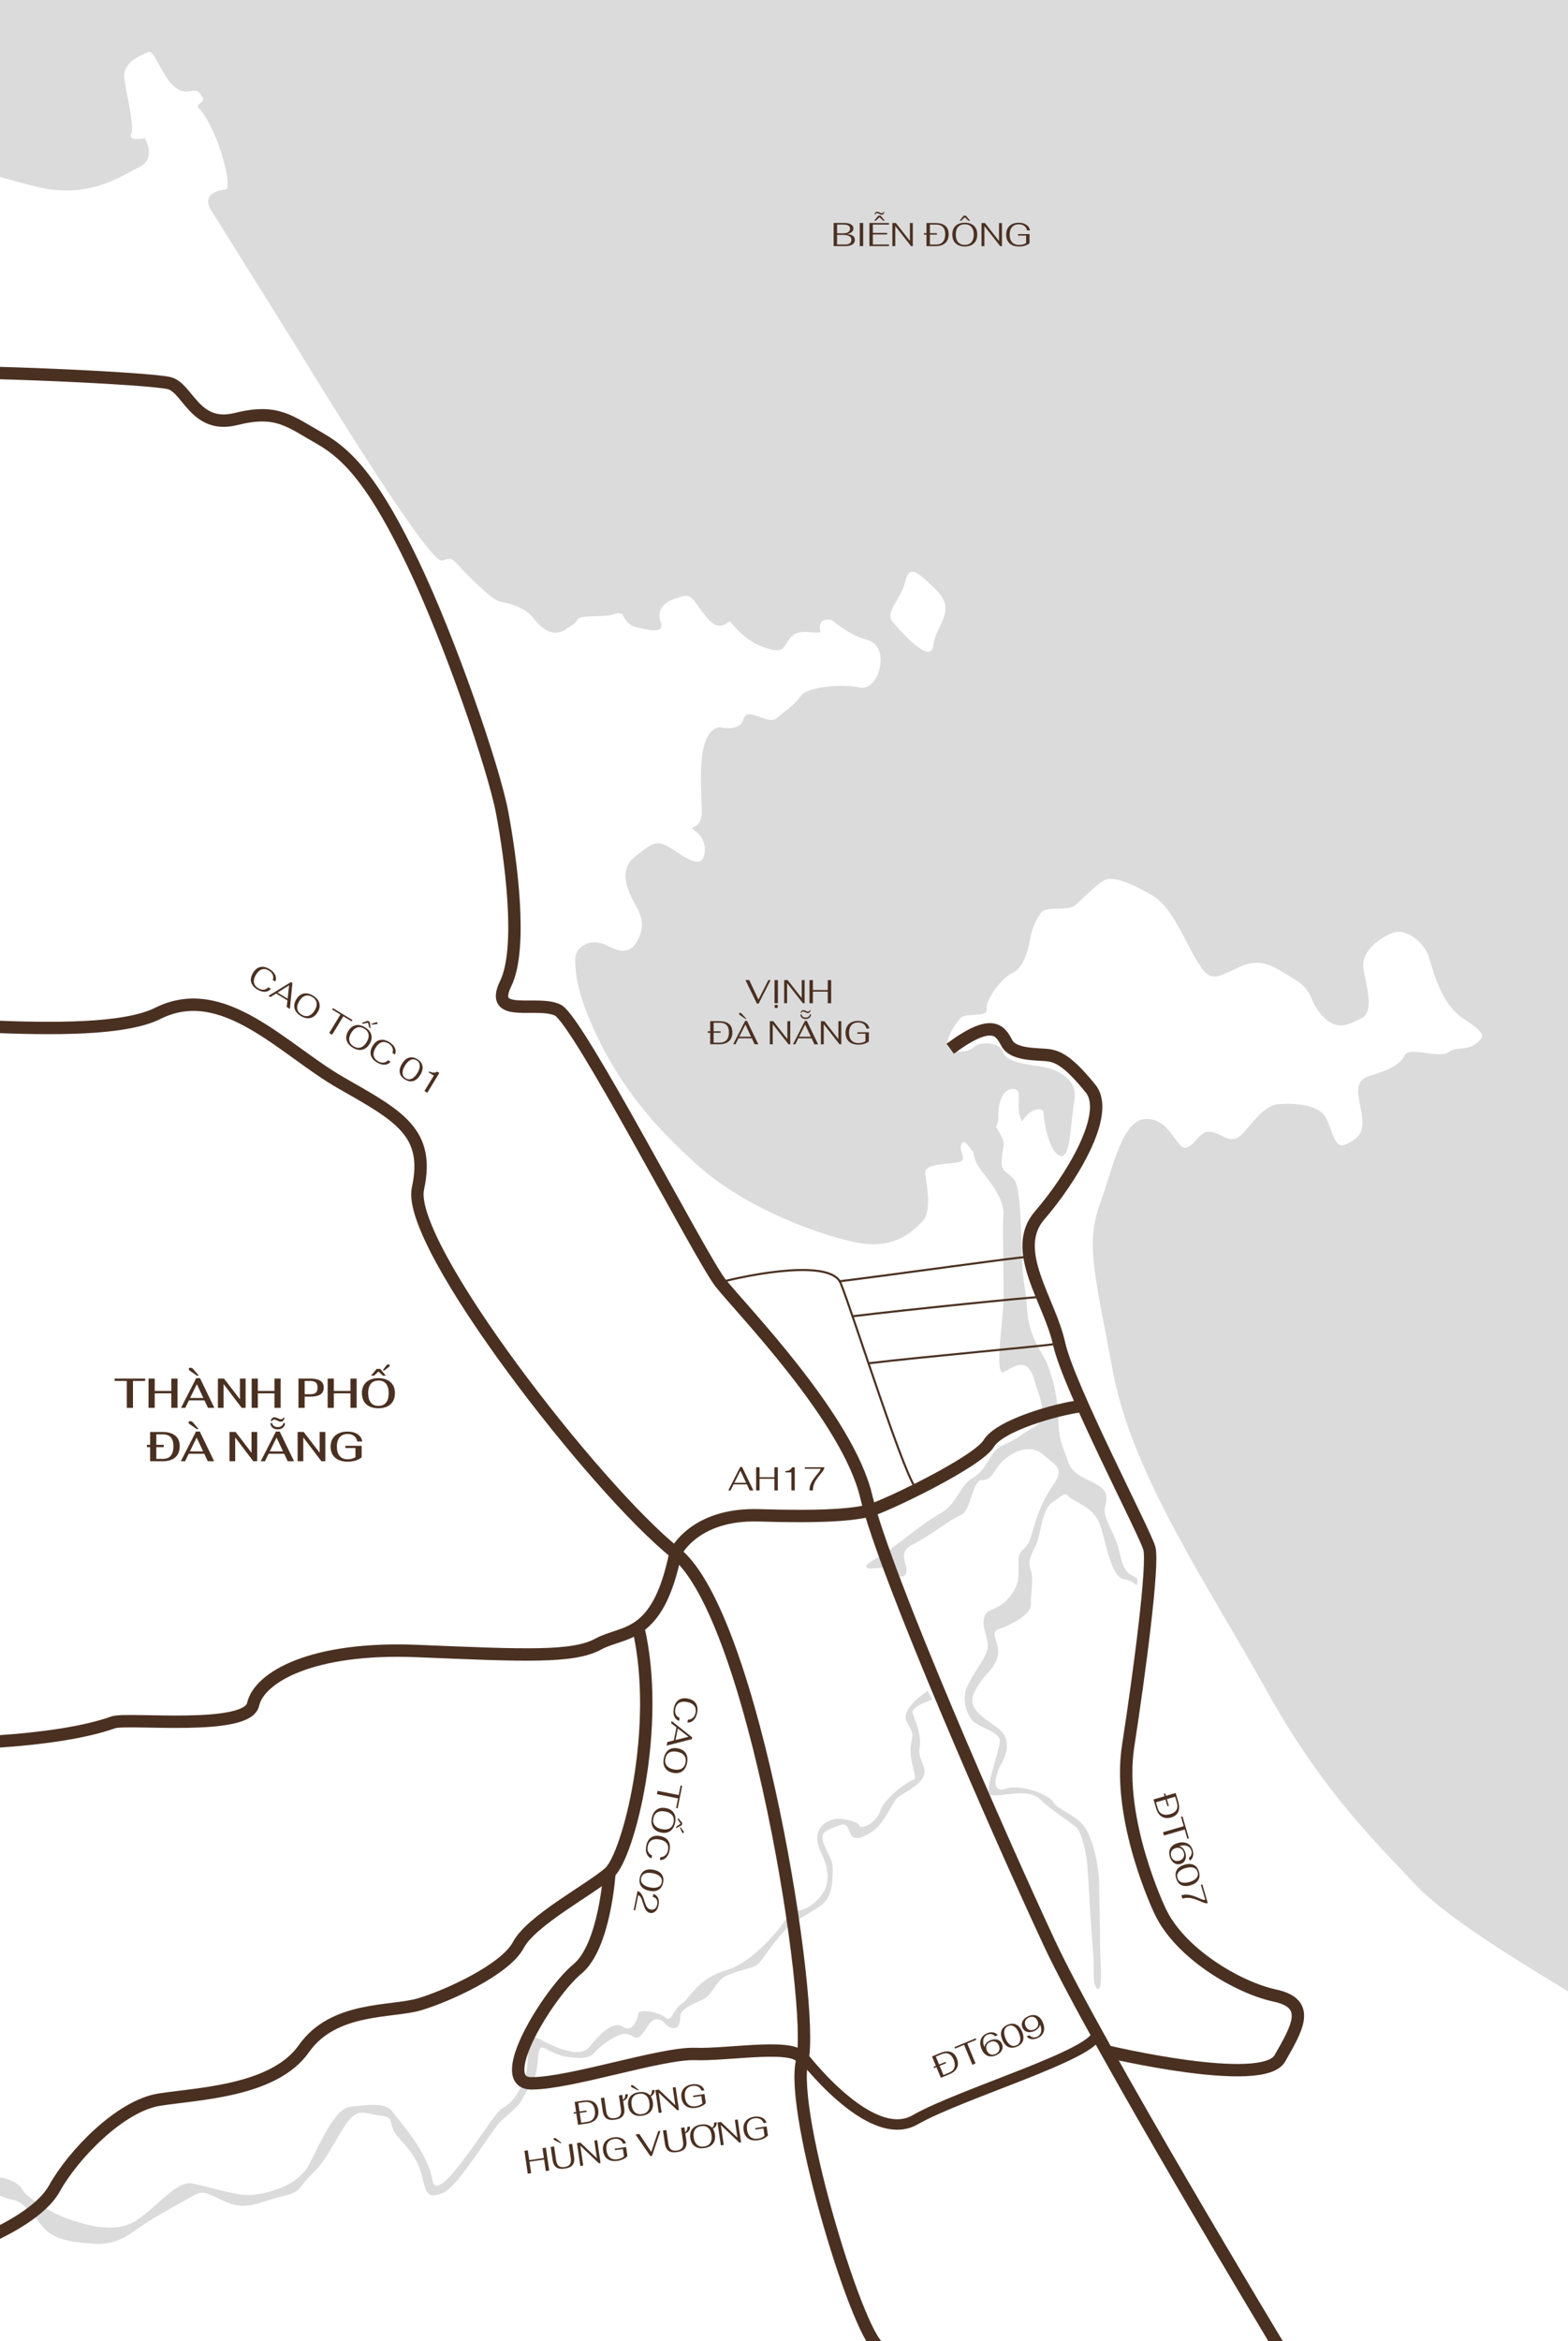 <svg width="382" height="570" viewBox="0 0 382 570" fill="none" xmlns="http://www.w3.org/2000/svg">
<rect x="0" y="0" width="382" height="570" fill="#808080" stroke="none"/>
<g clip-path="url(#clip0_5632_14133)">
<rect width="382" height="570" fill="#DBDBDB"/>
<g clip-path="url(#clip1_5632_14133)">
<path d="M-225.238 -2.125V571.724H436.046C436.046 571.724 423.933 531.571 430.18 522.268C426.725 522.132 422.871 519.475 420.843 518.677C418.814 517.879 416.717 509.492 410.07 503.906C403.423 498.32 385.919 487.353 381.369 484.441C376.819 481.53 353.212 467.905 344.808 458.813C336.404 449.722 322.524 436.742 308.662 411.759C294.8 386.777 275.929 359.332 271.158 334.061C266.387 308.789 264.562 302.652 267.975 293.102C271.387 283.552 273.425 272.414 279.341 272.414C285.258 272.414 286.616 280.105 289.019 279.401C291.421 278.696 292.27 275.012 295.105 275.581C297.94 276.149 299.205 278.127 301.463 276.998C303.721 275.869 307.117 269.078 311.65 268.798C316.183 268.518 321.268 269.078 322.966 272.049C324.663 275.02 324.944 280.105 328.059 278.552C331.174 276.998 332.439 275.581 331.735 271.2C331.03 266.82 329.468 263.136 333.857 261.862C338.246 260.589 341.064 259.256 342.193 256.956C343.322 254.655 350.682 257.805 352.804 256.209C354.926 254.613 357.184 255.929 359.595 254.087C362.006 252.245 361.718 251.404 356.344 247.864C350.971 244.324 349.128 236.133 347.999 232.737C346.87 229.342 342.49 225.946 339.375 227.084C336.259 228.221 331.455 231.608 332.168 235.844C332.881 240.08 334.85 246.311 331.743 247.864C328.636 249.418 325.801 251.116 322.27 247.44C318.738 243.764 320.147 241.217 315.343 238.391C310.538 235.564 307.423 232.737 301.625 235.564C295.827 238.391 294.698 238.959 291.727 234.155C288.756 229.35 285.649 221.005 280.98 218.17C276.311 215.335 271.362 213.221 269.239 214.214C267.117 215.208 263.442 219.163 261.888 220.437C260.335 221.71 255.666 220.861 254.248 221.71C252.831 222.559 251.277 226.37 250.997 228.357C250.717 230.343 249.579 235.564 246.752 236.846C243.926 238.128 240.106 243.348 240.386 245.615C240.666 247.881 235.581 246.464 234.172 247.737C232.763 249.01 229.359 254.239 231.481 255.377C232.412 255.897 233.479 256.122 234.541 256.02C235.602 255.919 236.608 255.496 237.423 254.808C238.696 253.543 243.646 253.679 244.35 256.082C245.055 258.484 249.443 259.053 253.399 259.621C257.355 260.19 262.737 262.593 261.744 267.966C260.751 273.339 260.895 282.397 258.204 281.395C255.513 280.394 254.248 272.771 254.248 271.073C254.248 269.375 250.997 269.655 249.011 273.051C247.033 269.655 249.579 265.275 246.897 265.131C244.214 264.986 243.077 268.671 243.221 272.066C243.365 275.462 237.559 280.402 237.135 280.402C236.71 280.402 234.877 276.591 234.172 278.704C233.467 280.818 236.43 282.669 232.754 283.093C229.079 283.518 225.114 283.518 225.403 285.776C225.692 288.034 227.101 294.825 224.834 297.236C222.568 299.647 218.043 304.163 209.282 302.601C200.522 301.039 182.271 294.545 170.395 284.078C158.519 273.611 151.312 264.146 145.938 253.255C140.565 242.363 140.141 236.999 140.141 233.603C140.141 230.207 144.241 228.23 147.916 230.207C151.592 232.185 153.859 231.905 155.412 228.798C156.965 225.691 156.541 223.425 154.988 220.598C153.434 217.771 150.174 212.109 154.699 208.578C159.224 205.046 159.937 204.053 164.461 207.16C168.986 210.267 170.684 210.411 171.388 208.714C171.8 207.583 171.83 206.349 171.473 205.201C171.115 204.052 170.391 203.052 169.41 202.355C167.008 200.658 170.964 202.635 170.964 197.542C170.964 192.449 169.266 177.89 175.344 177.042C175.344 177.042 180.293 178.315 181.142 175.064C181.991 171.812 187.143 176.626 189.138 174.902C191.133 173.179 193.502 171.719 195.081 169.452C196.66 167.186 205.072 166.456 209.342 167.364C213.612 168.273 215.878 160.573 213.697 157.559C211.515 154.546 210.607 157.288 202.712 151.023C201.71 150.658 198.985 150.565 199.894 153.926C197.721 154.291 195.539 153.196 193.357 154.563C191.176 155.93 191.728 158.918 188.264 158.196C184.801 157.475 181.473 155.743 178.009 151.473C177.466 150.565 175.921 154.291 172.746 150.93C169.572 147.568 168.841 144.487 166.566 145.123C164.291 145.76 159.665 146.753 160.853 151.201C161.482 152.475 161.397 154.02 157.67 153.29C153.943 152.56 153.044 152.441 151.592 149.478C149.317 148.935 150.955 149.928 145.14 150.021C139.326 150.115 141.507 150.87 139.512 152.11C137.517 153.349 134.971 156.286 130.344 151.023C129.258 149.75 128.893 148.748 125.081 147.296C121.27 145.845 122.356 148.026 115.998 142.033C109.64 136.04 111.007 135.446 107.679 136.473C104.351 137.5 72.408 84.742 72.408 84.742L51.584 51.423C51.584 51.423 48.189 46.941 54.929 46.126C56.856 46.33 53.418 32.06 48.622 26.534C47.026 25.43 50.201 25.014 49.377 23.741C48.554 22.467 48.333 21.873 46.533 22.179C44.734 22.484 42.501 22.399 39.742 17.544C36.983 12.688 36.975 12.162 35.557 12.909C34.14 13.656 29.615 15.15 30.328 19.488C31.041 23.826 32.714 30.693 31.967 32.637C31.22 34.581 35.26 33.613 35.26 33.613C35.26 33.613 38.248 38.545 33.987 40.633C29.726 42.722 21.653 48.63 8.902 45.472C-3.848 42.314 -11.853 38.469 -10.716 46.822C-10.775 47.756 -5.155 53.121 -10.716 56.83C-16.276 60.54 -14.96 61.414 -19.442 61.669C-23.924 61.924 -24.17 65.676 -26.106 65.778C-27.588 65.904 -29.076 65.935 -30.562 65.871C-32.693 65.778 -30.562 63.061 -25.911 61.414C-21.259 59.767 -19.119 59.674 -18.075 57.255C-17.031 54.836 -13.907 52.705 -14.586 51.253C-15.266 49.801 -17.201 51.346 -18.364 52.51C-19.527 53.672 -20.911 57.45 -22.719 55.905C-24.527 54.36 -22.235 51.839 -18.653 49.326C-15.07 46.813 -11.59 44.971 -11.488 41.78C-11.386 38.588 -12.846 38.197 -16.428 36.839C-20.011 35.481 -32.303 23.868 -32.557 19.216C-32.812 14.564 -31.301 14.768 -34.493 13.995C-37.685 13.223 -38.27 13.605 -41.08 10.218C-43.89 6.831 -44.179 12.153 -44.077 13.121C-43.975 14.089 -45.724 16.024 -51.921 11.279C-58.117 6.534 -59.561 6.058 -62.107 3.053C-64.654 0.048 -68.211 0.507 -69.272 1.797C-70.333 3.087 -68.89 5.192 -71.598 5.379C-73.634 5.47 -75.675 5.37 -77.693 5.082C-78.958 4.989 -79.051 1.211 -74.891 0.439C-70.732 -0.334 -73.245 -2.108 -73.245 -2.108L-225.238 -2.125Z" fill="white"/>
<path d="M217.424 151.33C217.424 151.33 226.686 162.611 227.356 157.221C228.027 151.831 233.299 148.842 228.035 143.596C222.772 138.35 221.465 137.849 220.455 141.899C219.445 145.948 215.489 149.089 217.424 151.33Z" fill="white"/>
<path d="M-82.312 570.135C-82.312 570.135 -53.076 554.431 -49.494 549.923C-45.912 545.416 -33.637 539.66 -25.725 538.412C-17.814 537.165 -10.174 535.305 -6.133 531.732C-2.092 528.158 4.444 530.951 5.378 532.971C6.312 534.991 13.018 539.041 16.728 540.28C20.437 541.519 27.144 543.676 32.118 541.214C37.093 538.752 42.695 530.798 46.736 531.57C50.777 532.343 57.772 534.686 61.354 534.372C64.936 534.058 72.551 532.351 75.352 526.91C78.153 521.469 81.668 513.226 85.386 512.903C89.104 512.581 93.781 511.63 95.573 514.075C97.364 516.52 104.146 523.803 105.369 530.823C106.591 537.844 119.978 514.499 122.262 513.362C124.545 512.224 126.829 509.279 127.975 505.526C129.121 501.774 127.813 494.431 131.37 496.392C134.927 498.353 141.328 501.29 143.611 498.353C145.895 495.416 149.324 491.825 151.769 493.455C154.214 495.085 155.36 491.333 155.521 490.187C155.682 489.041 160.547 489.814 162.083 491.197C163.619 492.581 163.934 489.245 165.928 487.988C167.923 486.732 169.927 481.664 176.964 479.669C184.001 477.674 191.871 467.369 192.023 466.146C192.176 464.924 194.791 465.832 197.405 463.99C200.02 462.148 203.704 458.608 200.173 451.384C196.641 444.16 202.94 442.777 204.171 442.777C205.402 442.777 209.086 443.396 209.392 444.474C209.697 445.552 213.543 443.863 214.485 440.79C215.427 437.717 221.556 433.413 222.634 433.261C223.712 433.108 221.403 428.643 221.862 425.264C222.32 421.885 222.787 422.497 220.937 419.271C219.086 416.045 226.03 411.631 226.03 411.631L227.108 413.779C227.108 413.779 221.879 415.476 222.337 417.004C222.796 418.532 224.646 422.539 224.035 425.493C223.424 428.447 226.344 430.417 224.807 432.87C223.271 435.323 219.578 436.715 218.509 437.794C217.439 438.872 215.436 443.634 213.127 445.434C210.818 447.233 208.033 448.354 207.286 446.665C206.539 444.975 206.353 443.608 204.307 444.466C202.261 445.323 200.215 445.858 200.351 447.378C200.487 448.897 201.404 450.476 201.998 451.8C202.592 453.125 202.991 453.252 202.847 456.613C202.702 459.975 202.193 461.707 200.801 463.218C199.409 464.729 193.28 467.776 192.151 468.897C190.25 470.934 188.486 473.095 186.871 475.365C185.088 477.912 184.697 478.54 182.915 479.067C180.907 479.549 178.94 480.187 177.032 480.977C174.485 482.097 173.535 485.73 171.226 486.791C168.917 487.853 165.742 489.134 165.742 490.9C165.742 492.666 165.215 494.117 163.637 493.718C162.058 493.319 161.786 491.605 160.071 491.605C158.356 491.605 158.017 493.362 156.438 495.195C154.859 497.029 154.74 495.611 152.737 495.195C150.733 494.779 146.463 497.878 145.216 499.33C143.968 500.781 142.966 501.316 138.739 500.849C134.511 500.382 132.27 497.751 131.608 498.676C130.946 499.601 131.014 503.769 130.428 505.272C129.842 506.774 127.779 509.898 127.032 511.418C126.285 512.937 123.467 515.042 122.143 516.299C120.819 517.555 117.898 522.114 116.336 524.219C114.774 526.324 110.394 533.073 107.686 533.998C104.978 534.924 103.994 534.915 103.068 530.891C102.143 526.868 101.082 524.754 97.457 520.857C93.832 516.961 96.727 515.577 92.899 515.11C89.07 514.644 87.355 513.133 84.775 516.494C82.194 519.856 79.63 525.942 76.328 528.973C73.026 532.003 73.425 533.794 69.062 534.652C64.698 535.509 60.573 538.217 55.929 536.435C51.286 534.652 49.919 532.937 47.441 534.389C44.962 535.84 37.874 539.541 34.368 542.029C30.862 544.516 28.103 546.579 22.95 546.273C17.797 545.968 12.984 545.348 10.404 542.114C7.823 538.879 5.455 535.84 2.882 535.509C0.31 535.178 -0.887 532.963 -4.715 535.772C-8.544 538.582 -9.927 539.278 -16.863 541.061C-23.798 542.844 -29.732 540.263 -33.569 542.844C-37.406 545.424 -39.969 545.221 -44.986 550.433C-50.003 555.645 -55.547 559.482 -59.579 561.265C-63.611 563.047 -66.973 563.905 -69.876 566.018C-72.779 568.132 -78.127 571.358 -78.127 571.358L-83.543 571.782L-82.312 570.135Z" fill="#DBDBDB"/>
<path d="M237.17 280.386C237.17 280.386 237.034 282.219 238.936 284.8C240.838 287.381 244.708 291.71 244.437 295.683C244.165 299.655 244.649 312.295 244.437 317.355C244.225 322.414 242.289 335.054 244.488 334.061C246.686 333.068 250.116 329.817 251.916 335.759C253.715 341.701 255.557 345.249 251.916 347.414C248.274 349.579 247.671 350.453 244.343 351.854C241.016 353.254 240.753 357.643 237.153 359.697C233.554 361.752 233.427 366.064 228.86 368.602C224.293 371.14 217.06 377.482 213.758 379.264C210.456 381.047 210.507 381.752 211.95 381.879C213.393 382.006 217.697 380.971 218.087 382.533C218.478 384.094 220.702 384.493 220.838 382.533C220.974 380.572 218.614 377.83 222.4 375.996C226.186 374.163 231.814 369.723 234.165 368.814C236.517 367.906 236.907 360.19 239.259 360.326C241.61 360.461 242.264 357.838 243.961 356.013C245.659 354.188 250.464 351.047 254.004 354.052C257.544 357.057 259.386 357.448 256.508 361.633C253.63 365.818 252.459 369.604 251.279 373.789C250.099 377.974 248.401 376.531 248.138 379.672C247.875 382.813 249.055 385.028 245.922 388.814C242.79 392.6 240.557 391.166 239.776 393.78C238.995 396.395 241.347 399.536 240.43 402.014C239.513 404.493 236.899 407.77 235.591 410.648C235.043 412.04 234.887 413.556 235.142 415.031C235.396 416.505 236.051 417.882 237.034 419.009C238.732 420.707 243.571 421.624 243.571 423.848C243.571 426.072 239.904 435.478 241.084 436.785C242.264 438.092 250.073 434.917 253.316 437.99C256.559 441.063 260.718 443.576 262.162 444.841C263.605 446.106 264.708 451.7 264.87 453.686C265.031 455.673 265.948 471.904 266.313 475.511C266.678 479.119 265.948 483.457 267.391 484.178C268.834 484.9 268.01 476.836 268.01 473.814C268.01 470.792 267.841 461.81 267.764 458.135C267.688 454.459 266.372 447.838 264.25 444.815C262.128 441.793 257.552 440.571 256.61 438.771C255.668 436.972 248.817 434.221 244.929 435.503C241.041 436.785 242.807 431.335 243.868 429.561C244.929 427.787 246.805 423.619 243.214 420.817C239.624 418.016 235.125 416.047 237.578 411.573C240.031 407.099 241.907 406.93 242.968 403.585C244.029 400.24 240.761 397.456 243.299 396.641C245.837 395.826 251.219 393.127 251.135 390.758C251.05 388.39 251.873 384.247 251.135 382.32C250.396 380.393 250.888 379.078 252.281 376.378C253.673 373.679 253.749 367.482 256.364 365.767C258.978 364.052 259.224 363.22 260.37 364.375C261.516 365.529 266.083 366.828 267.722 370.58C269.36 374.332 270.413 383.899 273.766 384.468C277.119 385.037 276.949 387.083 277.111 385.037C277.272 382.991 274.173 384.875 272.943 378.755C271.712 372.635 268.375 369.85 269.267 366.658C270.158 363.467 268.944 362.329 266.491 361.022C264.038 359.714 261.262 359.069 260.124 355.631C258.987 352.193 257.917 350.894 257.832 345.445C257.717 340.789 256.777 336.19 255.056 331.862C253.91 329.171 250.651 325.572 250.235 318.959C249.819 312.346 249.258 313.323 249.012 306.947C248.766 300.572 248.69 289.308 247.136 287.262C245.583 285.216 243.885 285.632 244.038 282.525C244.191 279.418 245.031 278.934 244.038 276.812C243.183 275.13 242.198 273.518 241.092 271.99L237.17 280.386Z" fill="#DBDBDB"/>
<path d="M-225.238 232.704C-225.238 232.704 -159.246 222.033 -123.236 236.04C-87.226 250.047 -59.569 251.711 -45.223 249.037C-30.877 246.363 22.459 254.707 38.469 246.702C54.479 238.697 69.139 255.709 83.146 263.68C97.153 271.651 104.818 275.675 101.822 289.35C98.825 303.026 145.31 362.779 164.563 378.068C183.816 393.356 198.646 488.805 195.437 501.64C192.228 514.476 209.868 571.691 214.69 571.691" stroke="#4A3021" stroke-width="3.016" stroke-miterlimit="10"/>
<path d="M263.27 342.346C257.447 343.093 243.559 346.972 240.868 351.454C238.177 355.936 215.783 366.683 211.946 367.719C208.109 368.755 200.699 369.417 184.875 368.924C169.052 368.432 164.553 378.101 164.553 378.101C160.249 399.323 151.888 396.904 145.759 400.265C139.63 403.627 127.711 403.041 101.718 401.963C75.725 400.885 63.102 408.466 61.659 414.96C60.216 421.454 31.702 418.211 27.704 419.289C0.633 429.034 -82.015 424.382 -112.363 414.96C-142.711 405.537 -175.885 418.932 -187.439 429.034C-198.992 439.136 -224.977 414.96 -224.977 414.96" stroke="#4A3021" stroke-width="3.016" stroke-miterlimit="10"/>
<path d="M30.896 336.21H27.922V335.629H35.368V336.21H32.394V342.76H30.896V336.21ZM36.184 335.629H37.692V338.644H41.736V335.629H43.243V342.76H41.736V339.225H37.692V342.76H36.184V335.629ZM49.813 340.936H46.023L45.137 342.76H44.098L47.806 335.527H48.723L52.217 342.76H50.668L49.813 340.936ZM49.538 340.356L47.959 336.984L46.308 340.356H49.538ZM46.39 333.816C46.111 333.633 45.972 333.463 45.972 333.307C45.972 333.211 46.01 333.137 46.084 333.082C46.159 333.028 46.258 333.001 46.38 333.001C46.516 333.001 46.638 333.025 46.746 333.072C46.855 333.12 46.957 333.198 47.052 333.307L48.448 334.916H47.959L46.39 333.816ZM53.086 335.629H54.573L58.454 340.682V335.629H59.839V342.76H58.882L54.471 336.953V342.76H53.086V335.629ZM61.312 335.629H62.82V338.644H66.864V335.629H68.372V342.76H66.864V339.225H62.82V342.76H61.312V335.629ZM72.713 335.629H75.606C76.644 335.629 77.446 335.802 78.01 336.149C78.58 336.488 78.865 337.048 78.865 337.829C78.865 338.604 78.587 339.164 78.03 339.51C77.473 339.857 76.665 340.03 75.606 340.03H74.22V342.76H72.713V335.629ZM75.626 339.439C76.203 339.439 76.638 339.32 76.93 339.082C77.222 338.845 77.368 338.427 77.368 337.829C77.368 337.245 77.222 336.831 76.93 336.587C76.644 336.335 76.21 336.21 75.626 336.21H74.22V339.439H75.626ZM79.826 335.629H81.333V338.644H85.377V335.629H86.885V342.76H85.377V339.225H81.333V342.76H79.826V335.629ZM92.201 342.862C91.366 342.862 90.643 342.716 90.031 342.424C89.427 342.132 88.965 341.711 88.646 341.16C88.327 340.604 88.167 339.938 88.167 339.164C88.167 338.403 88.327 337.751 88.646 337.208C88.972 336.665 89.437 336.25 90.042 335.965C90.646 335.673 91.366 335.527 92.201 335.527C93.03 335.527 93.743 335.673 94.34 335.965C94.945 336.25 95.407 336.665 95.726 337.208C96.052 337.751 96.215 338.403 96.215 339.164C96.215 339.938 96.055 340.604 95.736 341.16C95.417 341.711 94.955 342.132 94.351 342.424C93.746 342.716 93.03 342.862 92.201 342.862ZM92.201 342.281C93.002 342.281 93.617 342.016 94.045 341.486C94.473 340.95 94.687 340.176 94.687 339.164C94.687 338.172 94.473 337.415 94.045 336.892C93.617 336.369 93.002 336.108 92.201 336.108C91.393 336.108 90.772 336.373 90.337 336.902C89.909 337.425 89.695 338.179 89.695 339.164C89.695 340.176 89.909 340.95 90.337 341.486C90.765 342.016 91.386 342.281 92.201 342.281ZM94.126 332.441C94.255 332.278 94.412 332.196 94.595 332.196C94.704 332.196 94.789 332.22 94.85 332.267C94.918 332.315 94.952 332.38 94.952 332.461C94.952 332.529 94.907 332.61 94.819 332.706C94.738 332.794 94.598 332.916 94.401 333.072L93.688 333.622H93.23L94.126 332.441ZM91.763 333.276H92.639L93.994 334.916H93.271L92.201 333.908L91.132 334.916H90.408L91.763 333.276ZM39.526 348.629C40.905 348.629 41.958 348.925 42.684 349.515C43.418 350.099 43.784 350.952 43.784 352.072C43.784 353.267 43.424 354.181 42.705 354.812C41.985 355.444 40.946 355.76 39.587 355.76H36.572V352.327H35.798V351.767H36.572V348.629H39.526ZM39.73 355.179C40.559 355.179 41.187 354.918 41.615 354.395C42.042 353.865 42.256 353.091 42.256 352.072C42.256 351.135 42.042 350.425 41.615 349.943C41.187 349.454 40.559 349.21 39.73 349.21H38.08V351.767H39.883V352.327H38.08V355.179H39.73ZM49.763 353.936H45.973L45.087 355.76H44.048L47.756 348.527H48.673L52.167 355.76H50.619L49.763 353.936ZM49.488 353.356L47.909 349.984L46.259 353.356H49.488ZM46.34 346.816C46.062 346.633 45.922 346.463 45.922 346.307C45.922 346.211 45.96 346.137 46.035 346.082C46.109 346.028 46.208 346.001 46.33 346.001C46.466 346.001 46.588 346.025 46.697 346.072C46.805 346.12 46.907 346.198 47.002 346.307L48.398 347.916H47.909L46.34 346.816ZM55.911 348.629H57.398L61.279 353.682V348.629H62.664V355.76H61.707L57.296 349.953V355.76H55.911V348.629ZM69.231 353.936H65.442L64.555 355.76H63.516L67.224 348.527H68.141L71.635 355.76H70.087L69.231 353.936ZM68.956 353.356L67.377 349.984L65.727 353.356H68.956ZM66.002 345.94C66.029 345.661 66.124 345.444 66.287 345.288C66.457 345.132 66.66 345.054 66.898 345.054C67.02 345.054 67.146 345.077 67.275 345.125C67.404 345.172 67.567 345.24 67.764 345.329C67.886 345.383 68.008 345.434 68.131 345.481C68.253 345.529 68.358 345.553 68.447 345.553C68.582 345.553 68.705 345.512 68.813 345.43C68.929 345.349 69.01 345.234 69.058 345.084L69.292 345.196C69.177 345.814 68.874 346.123 68.385 346.123C68.27 346.123 68.151 346.103 68.029 346.062C67.913 346.015 67.754 345.943 67.55 345.848C67.38 345.767 67.241 345.706 67.132 345.665C67.024 345.624 66.925 345.604 66.837 345.604C66.695 345.604 66.569 345.644 66.46 345.726C66.352 345.801 66.277 345.909 66.236 346.052L66.002 345.94ZM67.662 347.998C67.132 347.998 66.708 347.858 66.389 347.58C66.07 347.301 65.9 346.935 65.879 346.48H66.307C66.341 346.758 66.481 346.989 66.725 347.172C66.969 347.349 67.282 347.437 67.662 347.437C68.043 347.437 68.355 347.349 68.599 347.172C68.844 346.989 68.983 346.758 69.017 346.48H69.445C69.424 346.935 69.255 347.301 68.936 347.58C68.616 347.858 68.192 347.998 67.662 347.998ZM72.504 348.629H73.991L77.872 353.682V348.629H79.258V355.76H78.3L73.889 349.953V355.76H72.504V348.629ZM84.673 355.862C83.824 355.862 83.087 355.716 82.463 355.424C81.844 355.132 81.369 354.711 81.036 354.16C80.704 353.61 80.537 352.958 80.537 352.205C80.537 351.458 80.704 350.809 81.036 350.259C81.369 349.702 81.844 349.278 82.463 348.986C83.081 348.687 83.811 348.537 84.653 348.537C85.658 348.537 86.479 348.751 87.118 349.179C87.756 349.607 88.133 350.194 88.249 350.941H87.046C86.924 350.357 86.659 349.909 86.252 349.597C85.844 349.278 85.322 349.118 84.683 349.118C83.861 349.118 83.22 349.39 82.758 349.933C82.296 350.469 82.065 351.223 82.065 352.194C82.065 353.166 82.293 353.923 82.748 354.466C83.21 355.009 83.855 355.281 84.683 355.281C85.05 355.281 85.383 355.244 85.681 355.169C85.98 355.087 86.286 354.955 86.598 354.772V352.541H84.143V352.001H88.106V354.802C87.732 355.135 87.24 355.396 86.629 355.587C86.018 355.77 85.366 355.862 84.673 355.862Z" fill="#4A3021"/>
<path d="M181.956 361.394H178.715L177.983 362.857H177.42L180.347 357.148H180.782L183.54 362.857H182.639L181.956 361.394ZM181.771 361.008L180.388 358.048L178.908 361.008H181.771ZM184.21 357.228H185.046V359.649H188.657V357.228H189.494V362.857H188.657V360.027H185.046V362.857H184.21V357.228ZM192.796 358.466H191.333V358.153C191.729 358.142 192.07 358.059 192.354 357.903C192.638 357.743 192.845 357.517 192.973 357.228H193.617V362.857H192.796V358.466ZM197.206 362.857C197.206 362.434 197.265 362.029 197.383 361.643C197.506 361.252 197.702 360.842 197.97 360.413C198.243 359.984 198.61 359.496 199.072 358.949C199.377 358.59 199.589 358.311 199.707 358.113C199.83 357.914 199.895 357.74 199.9 357.59H196.08V357.228H200.833C200.833 357.442 200.76 357.67 200.616 357.912C200.476 358.153 200.206 358.509 199.803 358.981C199.165 359.737 198.712 360.405 198.444 360.984C198.182 361.563 198.05 362.187 198.05 362.857H197.206Z" fill="#4A3021"/>
<path d="M62.675 240.898C61.856 240.399 61.357 239.8 61.18 239.102C61.003 238.404 61.158 237.654 61.646 236.853C62.123 236.07 62.709 235.598 63.403 235.437C64.102 235.279 64.859 235.448 65.674 235.945C66.338 236.349 66.793 236.818 67.04 237.351C67.286 237.884 67.296 238.424 67.07 238.97L66.452 238.594C66.614 238.153 66.611 237.73 66.443 237.326C66.277 236.918 65.965 236.574 65.507 236.295C64.912 235.933 64.343 235.837 63.799 236.008C63.26 236.182 62.783 236.61 62.367 237.292C61.943 237.988 61.777 238.621 61.869 239.192C61.964 239.758 62.311 240.224 62.911 240.589C63.368 240.868 63.813 240.988 64.245 240.95C64.676 240.911 65.052 240.717 65.373 240.366L65.991 240.742C65.609 241.194 65.125 241.433 64.538 241.458C63.951 241.484 63.33 241.297 62.675 240.898ZM70.029 243.569L67.261 241.883L65.874 242.752L65.394 242.459L70.864 239.106L71.235 239.332L70.62 245.643L69.851 245.175L70.029 243.569ZM70.071 243.143L70.43 239.896L67.626 241.654L70.071 243.143ZM73.274 247.354C72.734 247.025 72.329 246.643 72.06 246.209C71.79 245.775 71.666 245.31 71.686 244.814C71.708 244.313 71.879 243.801 72.197 243.279C72.509 242.766 72.88 242.39 73.309 242.149C73.741 241.903 74.21 241.803 74.716 241.848C75.223 241.893 75.746 242.08 76.286 242.409C76.827 242.738 77.231 243.116 77.498 243.542C77.77 243.972 77.896 244.435 77.876 244.931C77.859 245.423 77.695 245.925 77.382 246.438C77.064 246.96 76.688 247.346 76.253 247.596C75.821 247.841 75.351 247.944 74.841 247.904C74.337 247.866 73.814 247.683 73.274 247.354ZM73.475 247.024C74.07 247.387 74.645 247.479 75.198 247.302C75.752 247.124 76.24 246.69 76.661 245.999C77.074 245.321 77.229 244.7 77.127 244.136C77.033 243.569 76.685 243.104 76.085 242.738C75.486 242.373 74.912 242.274 74.363 242.443C73.815 242.611 73.333 243.036 72.918 243.719C72.497 244.41 72.334 245.042 72.431 245.616C72.527 246.189 72.875 246.659 73.475 247.024ZM82.932 247.003L80.899 245.764L81.099 245.435L85.873 248.342L85.672 248.672L83.646 247.438L80.918 251.916L80.204 251.481L82.932 247.003ZM85.938 255.067C85.397 254.738 84.992 254.357 84.723 253.923C84.454 253.489 84.329 253.024 84.349 252.527C84.372 252.026 84.542 251.515 84.86 250.993C85.172 250.48 85.543 250.103 85.972 249.862C86.404 249.617 86.873 249.517 87.38 249.561C87.886 249.606 88.409 249.793 88.95 250.122C89.49 250.451 89.894 250.829 90.161 251.256C90.433 251.685 90.559 252.148 90.54 252.644C90.523 253.136 90.358 253.639 90.046 254.151C89.728 254.673 89.351 255.059 88.916 255.309C88.484 255.555 88.014 255.657 87.505 255.617C87 255.58 86.478 255.396 85.938 255.067ZM86.138 254.738C86.734 255.1 87.308 255.193 87.862 255.015C88.416 254.838 88.903 254.404 89.324 253.712C89.737 253.034 89.892 252.413 89.79 251.849C89.696 251.283 89.349 250.817 88.749 250.452C88.149 250.087 87.575 249.988 87.027 250.156C86.479 250.325 85.997 250.75 85.581 251.432C85.16 252.123 84.998 252.756 85.094 253.329C85.19 253.903 85.538 254.372 86.138 254.738ZM91.504 248.928C91.667 248.877 91.792 248.878 91.879 248.931C91.938 248.967 91.977 249.012 91.994 249.067C92.014 249.117 92.008 249.167 91.978 249.217C91.95 249.263 91.899 249.295 91.825 249.312C91.752 249.33 91.627 249.349 91.453 249.368L90.58 249.439L90.354 249.301L91.504 248.928ZM89.6 248.513L90.081 248.806L90.293 250.375L89.956 250.17L89.644 248.982L88.445 249.25L88.109 249.045L89.6 248.513ZM91.832 258.658C91.013 258.159 90.514 257.56 90.337 256.862C90.159 256.164 90.314 255.414 90.803 254.613C91.279 253.83 91.865 253.358 92.559 253.197C93.258 253.039 94.016 253.208 94.831 253.704C95.495 254.109 95.95 254.577 96.196 255.111C96.443 255.644 96.453 256.184 96.227 256.73L95.609 256.354C95.771 255.912 95.767 255.49 95.599 255.086C95.434 254.677 95.122 254.334 94.664 254.055C94.069 253.692 93.499 253.597 92.956 253.768C92.417 253.942 91.939 254.37 91.524 255.052C91.1 255.748 90.934 256.381 91.026 256.952C91.12 257.518 91.467 257.984 92.067 258.349C92.525 258.628 92.97 258.748 93.401 258.71C93.833 258.671 94.209 258.476 94.529 258.126L95.147 258.502C94.766 258.954 94.281 259.192 93.695 259.218C93.108 259.243 92.487 259.057 91.832 258.658ZM98.661 262.817C97.947 262.382 97.525 261.833 97.395 261.17C97.272 260.506 97.452 259.777 97.935 258.985C98.417 258.193 98.981 257.701 99.625 257.51C100.276 257.316 100.959 257.437 101.673 257.872C102.383 258.305 102.799 258.853 102.921 259.518C103.051 260.181 102.875 260.908 102.392 261.7C101.91 262.492 101.345 262.987 100.698 263.183C100.054 263.374 99.375 263.253 98.661 262.817ZM98.837 262.529C99.313 262.819 99.797 262.854 100.29 262.632C100.787 262.414 101.247 261.957 101.671 261.261C102.095 260.565 102.29 259.946 102.256 259.404C102.226 258.865 101.974 258.451 101.497 258.161C101.021 257.871 100.535 257.835 100.038 258.053C99.545 258.274 99.087 258.733 98.663 259.429C98.239 260.125 98.042 260.742 98.071 261.281C98.105 261.823 98.361 262.239 98.837 262.529ZM105.687 261.862L104.437 261.1L104.6 260.832C104.945 261.03 105.279 261.136 105.602 261.151C105.929 261.161 106.222 261.076 106.482 260.896L107.032 261.231L104.103 266.038L103.403 265.612L105.687 261.862Z" fill="#4A3021"/>
<path d="M164.154 415.905C164.342 414.964 164.734 414.29 165.33 413.885C165.925 413.479 166.683 413.369 167.603 413.553C168.502 413.734 169.145 414.123 169.534 414.72C169.922 415.323 170.022 416.092 169.834 417.028C169.681 417.79 169.396 418.378 168.98 418.792C168.563 419.206 168.059 419.4 167.468 419.375L167.611 418.665C168.081 418.666 168.477 418.519 168.799 418.223C169.126 417.927 169.342 417.517 169.448 416.991C169.585 416.308 169.48 415.74 169.133 415.288C168.785 414.84 168.22 414.538 167.437 414.381C166.638 414.221 165.986 414.282 165.481 414.563C164.981 414.846 164.662 415.331 164.524 416.02C164.419 416.546 164.458 417.005 164.642 417.397C164.825 417.789 165.137 418.076 165.576 418.257L165.434 418.967C164.879 418.762 164.489 418.389 164.264 417.846C164.04 417.303 164.003 416.656 164.154 415.905ZM164.159 423.728L164.797 420.55L163.505 419.545L163.616 418.993L168.639 422.986L168.553 423.412L162.412 424.993L162.59 424.11L164.159 423.728ZM164.574 423.622L167.748 422.848L165.137 420.815L164.574 423.622ZM161.713 428.072C161.837 427.452 162.057 426.941 162.373 426.54C162.689 426.138 163.083 425.862 163.556 425.711C164.035 425.561 164.574 425.546 165.173 425.666C165.762 425.784 166.243 426.003 166.616 426.324C166.994 426.646 167.249 427.053 167.38 427.544C167.511 428.035 167.514 428.591 167.39 429.211C167.266 429.831 167.049 430.34 166.739 430.737C166.429 431.14 166.037 431.417 165.564 431.568C165.096 431.72 164.567 431.737 163.979 431.619C163.379 431.499 162.888 431.277 162.504 430.954C162.126 430.632 161.869 430.225 161.732 429.733C161.595 429.246 161.588 428.692 161.713 428.072ZM162.091 428.148C161.954 428.831 162.064 429.403 162.42 429.863C162.776 430.322 163.351 430.632 164.145 430.791C164.923 430.947 165.559 430.881 166.055 430.592C166.555 430.309 166.873 429.824 167.012 429.135C167.15 428.446 167.046 427.873 166.7 427.416C166.355 426.958 165.79 426.651 165.007 426.494C164.213 426.334 163.563 426.398 163.057 426.685C162.551 426.972 162.229 427.459 162.091 428.148ZM165.346 437.027L165.815 434.693L166.193 434.769L165.094 440.249L164.715 440.173L165.182 437.847L160.041 436.816L160.205 435.996L165.346 437.027ZM158.796 442.61C158.921 441.99 159.141 441.479 159.457 441.078C159.772 440.676 160.167 440.4 160.64 440.249C161.118 440.099 161.657 440.084 162.257 440.204C162.845 440.322 163.326 440.541 163.699 440.862C164.078 441.184 164.332 441.591 164.464 442.082C164.595 442.573 164.598 443.129 164.474 443.749C164.349 444.369 164.132 444.878 163.823 445.275C163.513 445.678 163.121 445.955 162.648 446.106C162.18 446.258 161.651 446.275 161.062 446.157C160.463 446.037 159.972 445.815 159.588 445.492C159.21 445.17 158.952 444.763 158.816 444.271C158.679 443.784 158.672 443.23 158.796 442.61ZM159.175 442.686C159.038 443.369 159.147 443.941 159.504 444.401C159.86 444.86 160.435 445.17 161.228 445.329C162.006 445.485 162.643 445.419 163.139 445.13C163.638 444.847 163.957 444.362 164.095 443.673C164.233 442.984 164.13 442.411 163.784 441.954C163.438 441.496 162.874 441.189 162.091 441.032C161.297 440.872 160.647 440.936 160.141 441.223C159.635 441.51 159.313 441.997 159.175 442.686ZM166.469 445.741C166.573 445.876 166.615 445.994 166.595 446.094C166.582 446.162 166.552 446.214 166.507 446.248C166.467 446.284 166.418 446.296 166.36 446.285C166.308 446.274 166.26 446.237 166.218 446.174C166.176 446.111 166.116 446.001 166.039 445.843L165.673 445.048L165.725 444.788L166.469 445.741ZM166.209 443.81L166.098 444.362L164.695 445.098L164.773 444.711L165.783 444.012L165.121 442.977L165.198 442.59L166.209 443.81ZM157.439 449.377C157.628 448.436 158.02 447.763 158.615 447.358C159.21 446.952 159.968 446.842 160.888 447.026C161.787 447.207 162.431 447.595 162.819 448.193C163.207 448.796 163.307 449.565 163.119 450.5C162.966 451.263 162.682 451.851 162.265 452.265C161.848 452.679 161.345 452.873 160.754 452.848L160.896 452.138C161.366 452.139 161.762 451.992 162.084 451.695C162.411 451.4 162.628 450.99 162.733 450.464C162.87 449.781 162.765 449.213 162.419 448.76C162.071 448.313 161.505 448.011 160.722 447.854C159.923 447.694 159.271 447.754 158.766 448.036C158.267 448.318 157.948 448.804 157.81 449.493C157.704 450.018 157.743 450.477 157.927 450.87C158.111 451.262 158.422 451.549 158.862 451.73L158.719 452.439C158.164 452.235 157.775 451.862 157.55 451.319C157.325 450.776 157.288 450.129 157.439 449.377ZM155.866 457.217C156.031 456.397 156.402 455.813 156.981 455.464C157.564 455.122 158.31 455.042 159.219 455.224C160.128 455.406 160.783 455.767 161.184 456.307C161.588 456.853 161.708 457.536 161.544 458.356C161.38 459.171 161.007 459.749 160.424 460.092C159.846 460.441 159.102 460.524 158.192 460.341C157.283 460.159 156.626 459.797 156.22 459.257C155.82 458.717 155.702 458.037 155.866 457.217ZM156.197 457.284C156.088 457.83 156.221 458.297 156.597 458.684C156.972 459.077 157.56 459.353 158.359 459.513C159.158 459.674 159.806 459.645 160.303 459.428C160.8 459.216 161.103 458.836 161.212 458.29C161.322 457.743 161.189 457.273 160.814 456.881C160.438 456.494 159.85 456.22 159.051 456.06C158.252 455.899 157.605 455.925 157.108 456.138C156.611 456.355 156.307 456.737 156.197 457.284ZM155.315 460.374C155.696 460.494 156.019 460.75 156.285 461.142C156.55 461.535 156.793 462.111 157.012 462.871C157.15 463.331 157.287 463.697 157.423 463.971C157.56 464.244 157.712 464.453 157.88 464.596C158.054 464.74 158.261 464.836 158.503 464.885C158.924 464.969 159.27 464.907 159.541 464.699C159.818 464.492 160.004 464.152 160.098 463.679C160.196 463.19 160.15 462.779 159.96 462.446C159.774 462.119 159.47 461.907 159.046 461.811L159.188 461.101C159.712 461.272 160.086 461.599 160.312 462.082C160.538 462.564 160.585 463.134 160.453 463.791C160.364 464.238 160.217 464.616 160.013 464.925C159.807 465.239 159.56 465.466 159.269 465.604C158.979 465.743 158.671 465.78 158.345 465.714C158.077 465.66 157.843 465.545 157.643 465.368C157.449 465.193 157.269 464.93 157.104 464.58C156.938 464.235 156.767 463.765 156.591 463.172C156.469 462.771 156.358 462.453 156.257 462.22C156.155 461.991 156.043 461.813 155.922 461.685C155.804 461.563 155.659 461.468 155.486 461.401L154.743 465.107L154.38 465.034L155.315 460.374Z" fill="#4A3021"/>
<path d="M229.083 499.828C230.054 499.426 230.88 499.333 231.562 499.55C232.243 499.767 232.754 500.287 233.095 501.109C233.45 501.966 233.469 502.735 233.154 503.417C232.841 504.092 232.217 504.623 231.281 505.011L229.215 505.866L228.145 503.28L227.572 503.517L227.437 503.19L228.009 502.953L227.062 500.665L229.083 499.828ZM231.237 504.611C231.896 504.338 232.318 503.928 232.504 503.382C232.694 502.833 232.634 502.182 232.322 501.429C232.029 500.72 231.634 500.257 231.137 500.039C230.639 499.816 230.053 499.844 229.379 500.123L227.982 500.701L228.782 502.633L230.357 501.981L230.493 502.308L228.917 502.96L229.84 505.189L231.237 504.611ZM234.883 497.844L232.684 498.755L232.536 498.398L237.7 496.26L237.848 496.617L235.656 497.524L237.662 502.369L236.889 502.689L234.883 497.844ZM241.26 496.745C241.686 496.569 242.087 496.487 242.463 496.499C242.845 496.509 243.178 496.612 243.462 496.808C243.749 496.997 243.965 497.267 244.111 497.619C244.261 497.98 244.3 498.341 244.228 498.702C244.155 499.057 243.98 499.385 243.704 499.685C243.426 499.98 243.064 500.219 242.618 500.404C241.85 500.722 241.161 500.746 240.55 500.477C239.938 500.202 239.462 499.656 239.124 498.839C238.888 498.269 238.785 497.734 238.816 497.234C238.845 496.729 239.002 496.287 239.286 495.908C239.57 495.53 239.97 495.234 240.485 495.02C240.832 494.877 241.171 494.8 241.504 494.79C241.836 494.78 242.137 494.835 242.408 494.955C242.681 495.069 242.9 495.242 243.066 495.475L242.405 495.748C242.163 495.472 241.887 495.302 241.576 495.239C241.269 495.169 240.944 495.204 240.602 495.346C240.255 495.49 239.989 495.707 239.802 495.999C239.62 496.289 239.526 496.63 239.52 497.021C239.514 497.413 239.602 497.829 239.785 498.27L239.837 498.396C239.876 498.043 240.022 497.722 240.273 497.432C240.525 497.142 240.853 496.913 241.26 496.745ZM242.486 500.085C242.936 499.898 243.241 499.618 243.4 499.245C243.557 498.866 243.542 498.452 243.355 498.001C243.169 497.55 242.886 497.247 242.508 497.09C242.128 496.928 241.712 496.941 241.261 497.127C240.815 497.312 240.514 497.593 240.357 497.971C240.206 498.348 240.224 498.764 240.413 499.219C240.601 499.675 240.881 499.98 241.253 500.134C241.624 500.288 242.035 500.271 242.486 500.085ZM247.71 498.296C246.937 498.616 246.245 498.633 245.633 498.346C245.024 498.053 244.542 497.478 244.188 496.621C243.833 495.764 243.768 495.019 243.993 494.386C244.222 493.746 244.722 493.266 245.495 492.946C246.263 492.628 246.951 492.616 247.56 492.909C248.172 493.196 248.655 493.767 249.01 494.624C249.365 495.481 249.431 496.229 249.207 496.867C248.982 497.5 248.483 497.976 247.71 498.296ZM247.581 497.984C248.096 497.771 248.41 497.4 248.522 496.872C248.639 496.342 248.542 495.7 248.23 494.947C247.918 494.194 247.533 493.672 247.076 493.38C246.623 493.085 246.139 493.045 245.624 493.258C245.109 493.471 244.793 493.843 244.676 494.373C244.564 494.901 244.664 495.542 244.975 496.295C245.287 497.048 245.669 497.571 246.122 497.865C246.579 498.158 247.066 498.197 247.581 497.984ZM250.572 490.844C251.34 490.526 252.03 490.504 252.643 490.779C253.254 491.048 253.728 491.592 254.067 492.409C254.302 492.979 254.406 493.516 254.377 494.021C254.346 494.521 254.189 494.961 253.905 495.34C253.62 495.718 253.221 496.014 252.706 496.228C252.364 496.369 252.024 496.446 251.687 496.458C251.354 496.468 251.052 496.416 250.778 496.303C250.508 496.183 250.29 496.006 250.124 495.773L250.785 495.5C251.025 495.771 251.299 495.942 251.607 496.012C251.919 496.08 252.246 496.044 252.588 495.902C252.935 495.758 253.202 495.541 253.388 495.249C253.575 494.957 253.669 494.616 253.67 494.227C253.676 493.835 253.588 493.419 253.406 492.978L253.378 492.912C253.328 493.24 253.174 493.547 252.916 493.834C252.655 494.116 252.327 494.339 251.931 494.503C251.505 494.679 251.101 494.762 250.719 494.752C250.343 494.74 250.011 494.639 249.724 494.45C249.44 494.255 249.225 493.981 249.08 493.629C248.93 493.268 248.892 492.909 248.965 492.554C249.036 492.194 249.211 491.866 249.489 491.571C249.766 491.271 250.127 491.029 250.572 490.844ZM251.929 494.121C252.38 493.934 252.681 493.653 252.833 493.277C252.985 492.9 252.966 492.484 252.778 492.029C252.589 491.573 252.309 491.268 251.938 491.114C251.566 490.96 251.155 490.977 250.705 491.163C250.254 491.35 249.95 491.633 249.793 492.011C249.635 492.384 249.648 492.796 249.835 493.247C250.022 493.698 250.305 494.004 250.685 494.166C251.069 494.32 251.483 494.305 251.929 494.121Z" fill="#4A3021"/>
<path d="M287.036 438.622C287.33 439.631 287.333 440.462 287.043 441.116C286.754 441.77 286.181 442.222 285.327 442.471C284.437 442.73 283.67 442.666 283.026 442.279C282.389 441.895 281.929 441.216 281.645 440.244L281.02 438.097L283.707 437.314L283.533 436.719L283.873 436.62L284.046 437.215L286.424 436.522L287.036 438.622ZM282.047 440.244C282.247 440.928 282.609 441.392 283.132 441.636C283.657 441.885 284.311 441.896 285.093 441.668C285.829 441.453 286.332 441.111 286.603 440.641C286.879 440.17 286.915 439.584 286.711 438.884L286.288 437.433L284.28 438.018L284.757 439.655L284.418 439.754L283.941 438.117L281.624 438.792L282.047 440.244ZM288.378 444.603L287.712 442.318L288.082 442.21L289.647 447.576L289.276 447.684L288.612 445.406L283.578 446.874L283.344 446.071L288.378 444.603ZM288.778 451.062C288.907 451.504 288.945 451.912 288.892 452.285C288.84 452.663 288.701 452.983 288.476 453.244C288.257 453.509 287.965 453.694 287.599 453.801C287.224 453.91 286.861 453.91 286.51 453.8C286.165 453.689 285.858 453.479 285.59 453.172C285.327 452.863 285.128 452.477 284.993 452.014C284.76 451.216 284.811 450.529 285.145 449.951C285.485 449.372 286.079 448.958 286.928 448.711C287.52 448.538 288.063 448.494 288.557 448.579C289.056 448.663 289.478 448.867 289.824 449.19C290.17 449.514 290.42 449.943 290.577 450.479C290.682 450.839 290.721 451.185 290.695 451.516C290.669 451.848 290.581 452.142 290.432 452.397C290.29 452.656 290.094 452.856 289.844 452.996L289.644 452.309C289.946 452.098 290.144 451.842 290.241 451.54C290.344 451.242 290.344 450.915 290.24 450.56C290.135 450.2 289.947 449.911 289.678 449.694C289.409 449.481 289.081 449.351 288.692 449.302C288.304 449.254 287.881 449.296 287.423 449.429L287.291 449.468C287.638 449.545 287.941 449.725 288.202 450.006C288.463 450.288 288.655 450.64 288.778 451.062ZM285.325 451.917C285.461 452.386 285.707 452.719 286.06 452.918C286.419 453.115 286.833 453.145 287.301 453.008C287.77 452.872 288.102 452.624 288.299 452.265C288.501 451.904 288.534 451.49 288.398 451.022C288.263 450.558 288.016 450.228 287.657 450.031C287.299 449.84 286.884 449.813 286.41 449.951C285.937 450.089 285.603 450.334 285.41 450.686C285.217 451.039 285.188 451.449 285.325 451.917ZM286.535 457.305C286.301 456.502 286.36 455.812 286.711 455.235C287.069 454.662 287.693 454.245 288.583 453.986C289.474 453.726 290.221 453.743 290.826 454.036C291.437 454.332 291.86 454.882 292.094 455.685C292.327 456.482 292.264 457.168 291.906 457.741C291.555 458.319 290.934 458.737 290.044 458.996C289.153 459.256 288.403 459.24 287.793 458.949C287.189 458.656 286.769 458.108 286.535 457.305ZM286.859 457.211C287.015 457.746 287.35 458.098 287.863 458.267C288.377 458.441 289.025 458.414 289.808 458.186C290.59 457.958 291.151 457.632 291.491 457.209C291.833 456.791 291.926 456.315 291.77 455.779C291.614 455.244 291.279 454.889 290.764 454.715C290.252 454.546 289.604 454.576 288.822 454.804C288.039 455.032 287.477 455.355 287.136 455.773C286.795 456.196 286.703 456.675 286.859 457.211ZM287.819 461.423C288.226 461.305 288.631 461.248 289.035 461.253C289.445 461.262 289.894 461.335 290.38 461.473C290.869 461.615 291.44 461.831 292.094 462.121C292.524 462.314 292.851 462.439 293.075 462.497C293.3 462.56 293.485 462.573 293.63 462.536L292.561 458.868L292.909 458.767L294.239 463.33C294.033 463.39 293.794 463.384 293.522 463.313C293.251 463.247 292.833 463.086 292.268 462.832C291.363 462.431 290.596 462.183 289.965 462.088C289.336 461.998 288.699 462.046 288.056 462.234L287.819 461.423Z" fill="#4A3021"/>
<path d="M181.607 238.612L182.532 238.612L184.774 243.366L187.189 238.615L187.736 238.615L184.829 244.323L184.395 244.323L181.607 238.612ZM188.689 238.615L189.525 238.616L189.522 244.245L188.686 244.245L188.689 238.615ZM189.103 245.427C188.98 245.427 188.878 245.387 188.798 245.307C188.723 245.231 188.685 245.135 188.685 245.017C188.685 244.899 188.723 244.802 188.798 244.727C188.879 244.652 188.98 244.615 189.104 244.615C189.227 244.615 189.326 244.653 189.401 244.728C189.482 244.803 189.522 244.899 189.522 245.017C189.522 245.135 189.481 245.232 189.401 245.307C189.326 245.387 189.227 245.427 189.103 245.427ZM191.045 238.617L191.889 238.617L195.313 242.986L195.315 238.619L196.023 238.619L196.02 244.249L195.602 244.249L191.752 239.349L191.75 244.246L191.042 244.246L191.045 238.617ZM197.21 238.62L198.046 238.62L198.045 241.041L201.656 241.043L201.657 238.622L202.494 238.623L202.491 244.252L201.654 244.252L201.656 241.421L198.045 241.419L198.043 244.25L197.207 244.249L197.21 238.62ZM175.207 248.608C176.258 248.609 177.057 248.84 177.603 249.301C178.15 249.763 178.423 250.438 178.423 251.328C178.422 252.256 178.146 252.974 177.593 253.483C177.046 253.987 176.266 254.238 175.253 254.238L173.017 254.237L173.018 251.438L172.399 251.438L172.399 251.084L173.018 251.084L173.02 248.607L175.207 248.608ZM175.365 253.852C176.078 253.852 176.625 253.635 177.006 253.201C177.393 252.767 177.586 252.143 177.586 251.328C177.587 250.561 177.399 249.982 177.024 249.59C176.649 249.194 176.097 248.995 175.368 248.994L173.856 248.994L173.855 251.085L175.56 251.086L175.56 251.439L173.855 251.438L173.853 253.851L175.365 253.852ZM183.156 252.778L179.915 252.777L179.183 254.24L178.62 254.24L181.55 248.531L181.984 248.531L184.74 254.243L183.839 254.242L183.156 252.778ZM182.971 252.392L181.59 249.432L180.108 252.391L182.971 252.392ZM180.336 247.188C180.133 247.048 180.031 246.922 180.031 246.809C180.031 246.75 180.052 246.702 180.095 246.665C180.144 246.622 180.208 246.6 180.288 246.6C180.449 246.601 180.591 246.67 180.715 246.81L181.848 248.049L181.566 248.049L180.336 247.188ZM187.549 248.615L188.393 248.615L191.817 252.984L191.819 248.617L192.527 248.617L192.524 254.247L192.106 254.247L188.256 249.347L188.254 254.245L187.546 254.244L187.549 248.615ZM197.725 252.786L194.484 252.784L193.751 254.248L193.188 254.247L196.119 248.539L196.553 248.539L199.308 254.25L198.408 254.25L197.725 252.786ZM197.54 252.4L196.158 249.44L194.677 252.398L197.54 252.4ZM195.082 246.544C195.109 246.351 195.181 246.201 195.299 246.094C195.423 245.986 195.57 245.933 195.742 245.933C195.833 245.933 195.921 245.949 196.007 245.981C196.093 246.014 196.208 246.065 196.353 246.134C196.466 246.188 196.559 246.231 196.634 246.263C196.709 246.29 196.782 246.304 196.852 246.304C196.953 246.304 197.042 246.269 197.117 246.199C197.197 246.13 197.259 246.033 197.302 245.91L197.471 245.99C197.423 246.205 197.342 246.368 197.229 246.481C197.117 246.593 196.975 246.649 196.803 246.649C196.717 246.649 196.632 246.633 196.546 246.601C196.46 246.569 196.35 246.518 196.216 246.448C196.098 246.389 195.999 246.343 195.919 246.311C195.838 246.279 195.763 246.263 195.693 246.263C195.592 246.263 195.5 246.295 195.42 246.359C195.34 246.423 195.283 246.512 195.251 246.624L195.082 246.544ZM196.288 248.089C195.896 248.088 195.585 247.989 195.355 247.791C195.13 247.587 195.009 247.311 194.993 246.962L195.275 246.962C195.302 247.198 195.403 247.386 195.58 247.525C195.762 247.665 195.998 247.735 196.288 247.735C196.577 247.735 196.811 247.665 196.988 247.526C197.17 247.387 197.275 247.199 197.302 246.963L197.583 246.963C197.567 247.312 197.443 247.588 197.213 247.792C196.987 247.99 196.679 248.089 196.288 248.089ZM199.981 248.621L200.825 248.622L204.249 252.99L204.251 248.624L204.959 248.624L204.956 254.253L204.538 254.253L200.688 249.354L200.686 254.251L199.978 254.251L199.981 248.621ZM209.111 254.336C208.457 254.336 207.896 254.223 207.43 253.997C206.964 253.767 206.607 253.434 206.361 253C206.115 252.565 205.992 252.048 205.992 251.447C205.992 250.847 206.113 250.329 206.355 249.895C206.596 249.461 206.945 249.129 207.401 248.899C207.856 248.663 208.398 248.545 209.025 248.546C209.787 248.546 210.411 248.713 210.899 249.045C211.392 249.373 211.689 249.826 211.791 250.405L211.067 250.404C210.971 249.933 210.748 249.571 210.4 249.318C210.052 249.061 209.601 248.932 209.049 248.932C208.358 248.931 207.816 249.154 207.424 249.598C207.033 250.038 206.837 250.652 206.836 251.44C206.836 252.239 207.034 252.858 207.43 253.298C207.832 253.732 208.395 253.95 209.119 253.95C209.457 253.95 209.765 253.915 210.044 253.846C210.323 253.771 210.588 253.656 210.84 253.501L210.841 251.675L208.871 251.674L208.871 251.312L211.678 251.314L211.677 253.557C211.36 253.809 210.982 254.002 210.542 254.136C210.108 254.27 209.631 254.336 209.111 254.336Z" fill="#4A3021"/>
<path d="M203.094 54.285L205.716 54.286C206.391 54.287 206.927 54.405 207.324 54.641C207.72 54.877 207.919 55.199 207.918 55.606C207.918 55.955 207.776 56.255 207.492 56.507C207.207 56.753 206.835 56.911 206.374 56.981C206.985 57.04 207.451 57.182 207.773 57.408C208.094 57.628 208.255 57.96 208.255 58.405C208.254 58.893 208.053 59.268 207.651 59.531C207.249 59.788 206.667 59.916 205.906 59.916L203.091 59.914L203.094 54.285ZM205.409 56.803C205.95 56.804 206.366 56.707 206.655 56.514C206.945 56.316 207.09 56.029 207.09 55.654C207.09 55.322 206.954 55.075 206.68 54.914C206.407 54.753 205.992 54.672 205.434 54.672L203.93 54.671L203.929 56.803L205.409 56.803ZM205.986 59.53C206.437 59.53 206.788 59.428 207.04 59.225C207.292 59.021 207.418 58.734 207.418 58.364C207.419 57.973 207.245 57.681 206.896 57.488C206.553 57.289 206.041 57.19 205.36 57.189L203.929 57.188L203.928 59.529L205.986 59.53ZM209.455 54.288L210.292 54.289L210.289 59.918L209.452 59.918L209.455 54.288ZM211.811 54.289L216.58 54.292L216.58 54.678L212.648 54.676L212.647 56.711L216.121 56.712L216.12 57.09L212.646 57.089L212.645 59.533L216.578 59.535L216.577 59.921L211.808 59.919L211.811 54.289ZM213.075 52.167C213.097 51.974 213.166 51.824 213.284 51.717C213.408 51.61 213.555 51.556 213.727 51.556C213.818 51.556 213.909 51.572 214 51.605C214.091 51.637 214.207 51.688 214.346 51.758C214.459 51.811 214.552 51.854 214.627 51.886C214.702 51.913 214.772 51.927 214.836 51.927C214.938 51.927 215.029 51.892 215.11 51.822C215.19 51.753 215.252 51.656 215.295 51.533L215.456 51.613C215.359 52.053 215.137 52.273 214.788 52.273C214.702 52.272 214.616 52.256 214.531 52.224C214.445 52.192 214.335 52.141 214.201 52.071C214.078 52.007 213.979 51.961 213.904 51.934C213.829 51.902 213.756 51.886 213.686 51.886C213.579 51.886 213.485 51.918 213.405 51.982C213.324 52.047 213.268 52.135 213.236 52.248L213.075 52.167ZM213.984 52.497L214.547 52.498L215.543 53.728L215.149 53.728L214.265 52.875L213.38 53.727L212.986 53.727L213.984 52.497ZM217.403 54.292L218.248 54.293L221.671 58.661L221.674 54.295L222.381 54.295L222.378 59.925L221.96 59.924L218.11 55.025L218.108 59.922L217.4 59.922L217.403 54.292ZM227.9 54.298C228.951 54.298 229.749 54.529 230.296 54.991C230.843 55.452 231.116 56.128 231.115 57.018C231.115 57.945 230.838 58.664 230.286 59.173C229.739 59.676 228.959 59.928 227.945 59.927L225.71 59.926L225.711 57.128L225.092 57.127L225.092 56.773L225.711 56.774L225.712 54.297L227.9 54.298ZM228.058 59.541C228.771 59.542 229.318 59.325 229.699 58.891C230.085 58.457 230.279 57.832 230.279 57.017C230.279 56.251 230.092 55.672 229.717 55.28C229.342 54.883 228.79 54.684 228.061 54.684L226.549 54.683L226.548 56.774L228.252 56.775L228.252 57.129L226.547 57.128L226.546 59.541L228.058 59.541ZM235.044 60.011C234.412 60.011 233.867 59.896 233.412 59.665C232.956 59.434 232.608 59.102 232.367 58.667C232.126 58.227 232.006 57.702 232.006 57.091C232.006 56.49 232.127 55.975 232.369 55.547C232.61 55.113 232.959 54.783 233.415 54.558C233.87 54.333 234.415 54.221 235.047 54.221C235.68 54.221 236.221 54.334 236.672 54.56C237.127 54.785 237.476 55.115 237.717 55.55C237.958 55.979 238.078 56.493 238.078 57.094C238.077 57.705 237.956 58.23 237.715 58.67C237.473 59.104 237.125 59.436 236.669 59.667C236.218 59.897 235.677 60.012 235.044 60.011ZM235.044 59.626C235.741 59.626 236.28 59.406 236.661 58.967C237.042 58.528 237.233 57.903 237.233 57.093C237.234 56.3 237.044 55.689 236.663 55.26C236.288 54.825 235.749 54.608 235.047 54.607C234.345 54.607 233.803 54.821 233.422 55.25C233.041 55.678 232.851 56.292 232.85 57.091C232.85 57.901 233.04 58.525 233.42 58.965C233.801 59.405 234.342 59.625 235.044 59.626ZM234.767 52.508L235.33 52.508L236.326 53.739L235.932 53.739L235.048 52.886L234.163 53.738L233.769 53.738L234.767 52.508ZM239.118 54.304L239.963 54.304L243.386 58.673L243.389 54.306L244.096 54.306L244.094 59.936L243.675 59.936L239.826 55.036L239.823 59.934L239.115 59.933L239.118 54.304ZM248.248 60.018C247.594 60.018 247.034 59.905 246.567 59.68C246.101 59.449 245.745 59.116 245.498 58.682C245.252 58.248 245.129 57.73 245.129 57.13C245.13 56.529 245.25 56.012 245.492 55.578C245.733 55.144 246.082 54.811 246.538 54.581C246.994 54.345 247.535 54.228 248.163 54.228C248.924 54.228 249.548 54.395 250.036 54.728C250.529 55.055 250.827 55.508 250.928 56.087L250.204 56.087C250.108 55.615 249.886 55.253 249.537 55.001C249.189 54.743 248.739 54.614 248.187 54.614C247.495 54.614 246.953 54.836 246.562 55.281C246.17 55.72 245.974 56.334 245.974 57.122C245.973 57.921 246.171 58.54 246.568 58.98C246.97 59.415 247.533 59.632 248.256 59.632C248.594 59.633 248.902 59.598 249.181 59.528C249.46 59.453 249.725 59.338 249.978 59.183L249.978 57.357L248.008 57.356L248.008 56.995L250.815 56.996L250.814 59.24C250.497 59.492 250.119 59.684 249.68 59.818C249.245 59.952 248.768 60.019 248.248 60.018Z" fill="#4A3021"/>
<path d="M142.163 511.422C143.202 511.269 144.026 511.381 144.634 511.758C145.242 512.135 145.611 512.764 145.74 513.644C145.875 514.562 145.706 515.313 145.233 515.897C144.766 516.475 144.03 516.837 143.028 516.985L140.816 517.309L140.409 514.54L139.797 514.63L139.745 514.28L140.358 514.19L139.998 511.739L142.163 511.422ZM143.083 516.586C143.789 516.483 144.298 516.189 144.612 515.704C144.931 515.218 145.031 514.572 144.913 513.766C144.801 513.007 144.532 512.461 144.103 512.129C143.675 511.791 143.099 511.674 142.378 511.78L140.882 512L141.186 514.069L142.872 513.821L142.924 514.171L141.237 514.419L141.587 516.806L143.083 516.586ZM152.942 509.84C152.997 510.211 152.921 510.545 152.715 510.841C152.515 511.136 152.216 511.355 151.82 511.5L152.083 513.291C152.197 514.065 152.08 514.689 151.732 515.163C151.383 515.631 150.748 515.933 149.825 516.069C148.902 516.204 148.203 516.098 147.729 515.75C147.26 515.396 146.969 514.832 146.855 514.058L146.378 510.803L147.205 510.682L147.71 514.119C147.797 514.713 148.004 515.146 148.331 515.418C148.658 515.69 149.137 515.779 149.768 515.687C150.389 515.596 150.817 515.376 151.053 515.027C151.295 514.677 151.371 514.2 151.282 513.595L150.778 510.158L151.605 510.036L151.778 511.214C151.982 511.086 152.129 510.905 152.219 510.67C152.314 510.434 152.343 510.188 152.306 509.933L152.942 509.84ZM159.46 508.794C159.509 509.134 159.449 509.443 159.279 509.723C159.113 509.997 158.863 510.215 158.53 510.378C158.79 510.751 158.961 511.214 159.042 511.766C159.131 512.37 159.088 512.908 158.913 513.378C158.737 513.842 158.441 514.222 158.023 514.516C157.611 514.81 157.092 515.002 156.466 515.094C155.84 515.186 155.285 515.151 154.801 514.989C154.316 514.827 153.923 514.549 153.621 514.154C153.319 513.754 153.123 513.252 153.035 512.647C152.947 512.053 152.992 511.526 153.168 511.067C153.344 510.602 153.641 510.225 154.059 509.936C154.477 509.647 155 509.457 155.625 509.365C156.209 509.279 156.73 509.303 157.188 509.437C157.652 509.569 158.036 509.805 158.341 510.145C158.532 510.009 158.668 509.826 158.748 509.598C158.834 509.368 158.859 509.132 158.823 508.888L159.46 508.794ZM156.41 514.712C157.1 514.611 157.601 514.315 157.914 513.825C158.226 513.335 158.324 512.689 158.207 511.888C158.091 511.103 157.814 510.526 157.375 510.157C156.941 509.782 156.376 509.645 155.682 509.747C154.987 509.849 154.482 510.14 154.168 510.619C153.853 511.099 153.754 511.734 153.87 512.524C153.988 513.325 154.267 513.916 154.707 514.296C155.147 514.675 155.715 514.814 156.41 514.712ZM154.046 508.239C153.824 508.131 153.705 508.021 153.689 507.91C153.68 507.851 153.694 507.801 153.731 507.757C153.773 507.708 153.833 507.677 153.913 507.666C154.072 507.642 154.223 507.691 154.365 507.811L155.667 508.871L155.388 508.912L154.046 508.239ZM159.665 508.854L160.501 508.731L164.524 512.554L163.89 508.234L164.591 508.131L165.408 513.701L164.994 513.762L160.472 509.475L161.183 514.321L160.482 514.423L159.665 508.854ZM169.53 513.177C168.883 513.272 168.312 513.242 167.818 513.087C167.323 512.927 166.922 512.65 166.615 512.256C166.308 511.862 166.111 511.368 166.024 510.774C165.936 510.18 165.981 509.65 166.156 509.185C166.332 508.721 166.629 508.341 167.046 508.047C167.463 507.747 167.981 507.552 168.602 507.461C169.355 507.351 169.997 507.424 170.528 507.682C171.064 507.934 171.424 508.339 171.609 508.898L170.893 509.003C170.729 508.55 170.456 508.224 170.075 508.025C169.692 507.821 169.228 507.759 168.682 507.84C167.997 507.94 167.494 508.239 167.171 508.736C166.848 509.228 166.743 509.863 166.858 510.643C166.974 511.434 167.26 512.017 167.716 512.395C168.177 512.766 168.766 512.899 169.482 512.794C169.816 512.745 170.116 512.666 170.382 512.556C170.647 512.442 170.893 512.289 171.119 512.099L170.854 510.292L168.905 510.579L168.852 510.22L171.629 509.813L171.955 512.033C171.679 512.328 171.333 512.574 170.917 512.77C170.507 512.966 170.045 513.102 169.53 513.177ZM127.759 523.642L128.586 523.521L128.937 525.916L132.51 525.392L132.159 522.997L132.986 522.875L133.803 528.445L132.976 528.567L132.565 525.766L128.992 526.29L129.403 529.091L128.576 529.212L127.759 523.642ZM137.608 527.968C136.685 528.104 135.987 527.997 135.513 527.65C135.044 527.296 134.753 526.732 134.639 525.957L134.161 522.703L134.989 522.581L135.493 526.019C135.58 526.613 135.788 527.046 136.115 527.318C136.442 527.589 136.921 527.679 137.552 527.586C138.173 527.495 138.601 527.275 138.837 526.926C139.078 526.577 139.155 526.099 139.066 525.495L138.562 522.057L139.389 521.936L139.867 525.19C139.98 525.965 139.863 526.589 139.515 527.062C139.167 527.531 138.531 527.833 137.608 527.968ZM135.204 521.111C134.982 521.003 134.863 520.893 134.847 520.782C134.838 520.723 134.852 520.672 134.889 520.629C134.931 520.58 134.991 520.549 135.071 520.537C135.23 520.514 135.381 520.562 135.523 520.682L136.825 521.743L136.546 521.784L135.204 521.111ZM140.564 521.763L141.4 521.641L145.423 525.464L144.789 521.143L145.49 521.041L146.307 526.611L145.893 526.671L141.371 522.385L142.082 527.23L141.381 527.333L140.564 521.763ZM150.429 526.087C149.782 526.182 149.211 526.152 148.717 525.997C148.222 525.836 147.821 525.559 147.514 525.165C147.207 524.772 147.01 524.278 146.923 523.683C146.835 523.089 146.88 522.56 147.055 522.095C147.231 521.631 147.528 521.251 147.945 520.957C148.362 520.657 148.88 520.462 149.501 520.371C150.254 520.26 150.896 520.334 151.427 520.592C151.963 520.844 152.323 521.249 152.508 521.807L151.792 521.912C151.628 521.46 151.355 521.134 150.974 520.935C150.591 520.731 150.127 520.669 149.581 520.749C148.896 520.85 148.393 521.148 148.07 521.646C147.747 522.137 147.642 522.773 147.757 523.553C147.873 524.343 148.159 524.927 148.615 525.305C149.076 525.676 149.665 525.809 150.381 525.704C150.715 525.655 151.015 525.576 151.281 525.466C151.546 525.351 151.792 525.199 152.018 525.008L151.753 523.202L149.804 523.488L149.751 523.13L152.528 522.723L152.854 524.943C152.578 525.238 152.232 525.484 151.816 525.68C151.406 525.876 150.944 526.011 150.429 526.087ZM154.833 519.67L155.748 519.535L158.658 523.912L160.355 518.859L160.896 518.78L158.853 524.851L158.423 524.914L154.833 519.67ZM168.078 517.726C168.132 518.098 168.056 518.431 167.851 518.727C167.65 519.022 167.352 519.242 166.956 519.387L167.218 521.177C167.332 521.951 167.215 522.575 166.867 523.049C166.519 523.518 165.883 523.819 164.96 523.955C164.037 524.09 163.339 523.984 162.865 523.636C162.396 523.283 162.104 522.718 161.991 521.944L161.513 518.69L162.341 518.568L162.845 522.006C162.932 522.6 163.139 523.033 163.466 523.304C163.794 523.576 164.273 523.666 164.904 523.573C165.525 523.482 165.953 523.262 166.189 522.913C166.43 522.563 166.506 522.086 166.418 521.481L165.913 518.044L166.741 517.923L166.914 519.1C167.117 518.973 167.264 518.791 167.354 518.556C167.449 518.32 167.478 518.074 167.441 517.82L168.078 517.726ZM174.595 516.681C174.645 517.02 174.585 517.33 174.414 517.609C174.248 517.883 173.999 518.101 173.665 518.264C173.926 518.638 174.097 519.1 174.177 519.652C174.266 520.257 174.223 520.794 174.048 521.264C173.873 521.729 173.576 522.108 173.159 522.402C172.746 522.696 172.227 522.889 171.602 522.98C170.976 523.072 170.42 523.037 169.936 522.875C169.452 522.713 169.059 522.435 168.757 522.04C168.454 521.64 168.259 521.138 168.17 520.533C168.083 519.939 168.127 519.412 168.304 518.953C168.48 518.488 168.776 518.112 169.195 517.823C169.613 517.534 170.135 517.343 170.761 517.251C171.344 517.166 171.865 517.19 172.324 517.323C172.788 517.455 173.172 517.691 173.476 518.032C173.668 517.895 173.804 517.713 173.884 517.484C173.969 517.255 173.994 517.018 173.958 516.774L174.595 516.681ZM171.545 522.598C172.235 522.497 172.736 522.202 173.049 521.711C173.362 521.221 173.46 520.575 173.342 519.774C173.227 518.989 172.95 518.412 172.511 518.043C172.076 517.668 171.512 517.531 170.817 517.633C170.122 517.735 169.617 518.026 169.303 518.506C168.989 518.985 168.889 519.62 169.005 520.411C169.123 521.212 169.402 521.802 169.842 522.182C170.283 522.562 170.851 522.7 171.545 522.598ZM174.801 516.74L175.636 516.617L179.66 520.441L179.026 516.12L179.726 516.017L180.543 521.587L180.129 521.648L175.607 517.361L176.318 522.207L175.618 522.31L174.801 516.74ZM184.665 521.064C184.018 521.158 183.448 521.128 182.953 520.973C182.458 520.813 182.057 520.536 181.75 520.142C181.443 519.748 181.246 519.254 181.159 518.66C181.072 518.066 181.116 517.536 181.292 517.072C181.467 516.607 181.764 516.228 182.181 515.933C182.598 515.634 183.117 515.438 183.737 515.347C184.491 515.237 185.133 515.311 185.664 515.569C186.199 515.821 186.559 516.226 186.744 516.784L186.028 516.889C185.864 516.436 185.591 516.11 185.21 515.912C184.828 515.708 184.364 515.646 183.817 515.726C183.133 515.826 182.629 516.125 182.307 516.622C181.983 517.114 181.879 517.75 181.993 518.529C182.109 519.32 182.395 519.904 182.852 520.281C183.313 520.652 183.901 520.785 184.617 520.68C184.952 520.631 185.252 520.552 185.517 520.443C185.782 520.328 186.028 520.175 186.255 519.985L185.99 518.179L184.04 518.465L183.988 518.107L186.765 517.699L187.09 519.919C186.814 520.214 186.468 520.46 186.053 520.657C185.642 520.852 185.18 520.988 184.665 521.064Z" fill="#4A3021"/>
<path d="M311.809 571.722C311.809 571.722 267.259 497.937 255.604 472.962C243.948 447.988 215.57 383.464 211.028 364.305C206.487 345.145 180.282 318.414 175.494 312.293C170.706 306.173 140.91 248.44 135.927 245.944C130.944 243.448 118.95 248.185 123.194 239.475C127.438 230.766 124.399 208.848 122.345 197.88C120.291 186.912 109.544 155.801 100.58 137.125C91.615 118.449 85.393 110.979 77.923 106.743C70.452 102.507 67.464 99.528 57.498 102.015C47.532 104.502 45.801 94.545 41.319 93.305C36.837 92.066 -8.978 90.063 -16.703 90.81C-24.428 91.557 -61.957 92.779 -68.765 87.669C-75.573 82.558 -83.935 83.959 -91.363 89.681C-98.79 95.402 -97.865 95.716 -104.945 93.704C-112.025 91.692 -122.432 95.742 -129.096 85.742C-135.76 75.742 -142.865 77.142 -150.318 76.99C-157.771 76.837 -171.99 79.154 -177.559 72.194C-183.128 65.233 -225.207 33.34 -225.207 33.34" stroke="#4A3021" stroke-width="3.016" stroke-miterlimit="10"/>
<path d="M-73.703 571.18C-73.703 571.18 -44.679 563.888 -37.965 557.513C-31.25 551.138 -24.875 552.055 -16.564 549.78C-8.254 547.505 8.707 541.011 13.257 532.802C17.807 524.593 29.309 512.649 38.868 511.172C48.426 509.695 66.754 509.126 74.037 498.77C81.321 488.413 95.438 490.009 102.272 487.955C109.105 485.901 123.103 479.534 126.287 473.524C129.47 467.514 143.927 459.942 148.485 455.884C153.044 451.826 161.218 420.417 155.471 396.156" stroke="#4A3021" stroke-width="3.016" stroke-miterlimit="10"/>
<path d="M148.48 455.873C148.48 455.873 147.385 473.861 140.645 479.396C133.905 484.93 119.932 507.18 129.465 507.214C138.998 507.248 161.163 499.761 169.363 500.066C177.563 500.372 195.067 497.137 195.39 501.671" stroke="#4A3021" stroke-width="3.016" stroke-miterlimit="10"/>
<path d="M195.176 500.111C195.176 500.111 211.907 522.437 222.918 516.104C233.928 509.772 266.975 500.12 267.204 495.137" stroke="#4A3021" stroke-width="2.547" stroke-miterlimit="10"/>
<path d="M269.586 499.432C269.586 499.432 307.634 508.481 311.81 501.129C315.987 493.778 319.637 487.785 310.596 485.849C301.556 483.914 287.345 475.518 282.583 465.187C282.583 465.187 272.04 443.227 274.833 425.145C277.625 407.064 281.08 380.799 280.002 376.928C278.924 373.058 260.3 337.574 258.016 327.107C255.733 316.64 245.928 304.391 253.279 295.902C260.631 287.413 270.749 271.284 265.69 265.036C260.631 258.789 258.05 257.312 255.563 256.93C253.076 256.548 246.913 257.04 245.283 253.933C243.653 250.826 241.7 247.753 231.488 255.334" stroke="#4A3021" stroke-width="3.016" stroke-miterlimit="10"/>
<path d="M174.664 312.386C183.719 309.981 202.423 306.614 204.8 312.386C207.771 319.602 221.353 362.895 223.475 362.47" stroke="#4A3021" stroke-width="0.503"/>
<path d="M211.59 331.913C224.323 330.357 254.638 327.669 256.76 327.244" stroke="#4A3021" stroke-width="0.503"/>
<path d="M207.77 320.454C220.503 318.898 251.12 315.785 253.242 315.785" stroke="#4A3021" stroke-width="0.503"/>
<path d="M204.375 311.964C217.108 310.407 248.106 306.021 250.228 306.021" stroke="#4A3021" stroke-width="0.503"/>
</g>
</g>
<defs>
<clipPath id="clip0_5632_14133">
<rect width="382" height="570" fill="white"/>
</clipPath>
<clipPath id="clip1_5632_14133">
<rect width="668.924" height="573" fill="white" transform="translate(-223.461)"/>
</clipPath>
</defs>
</svg>
